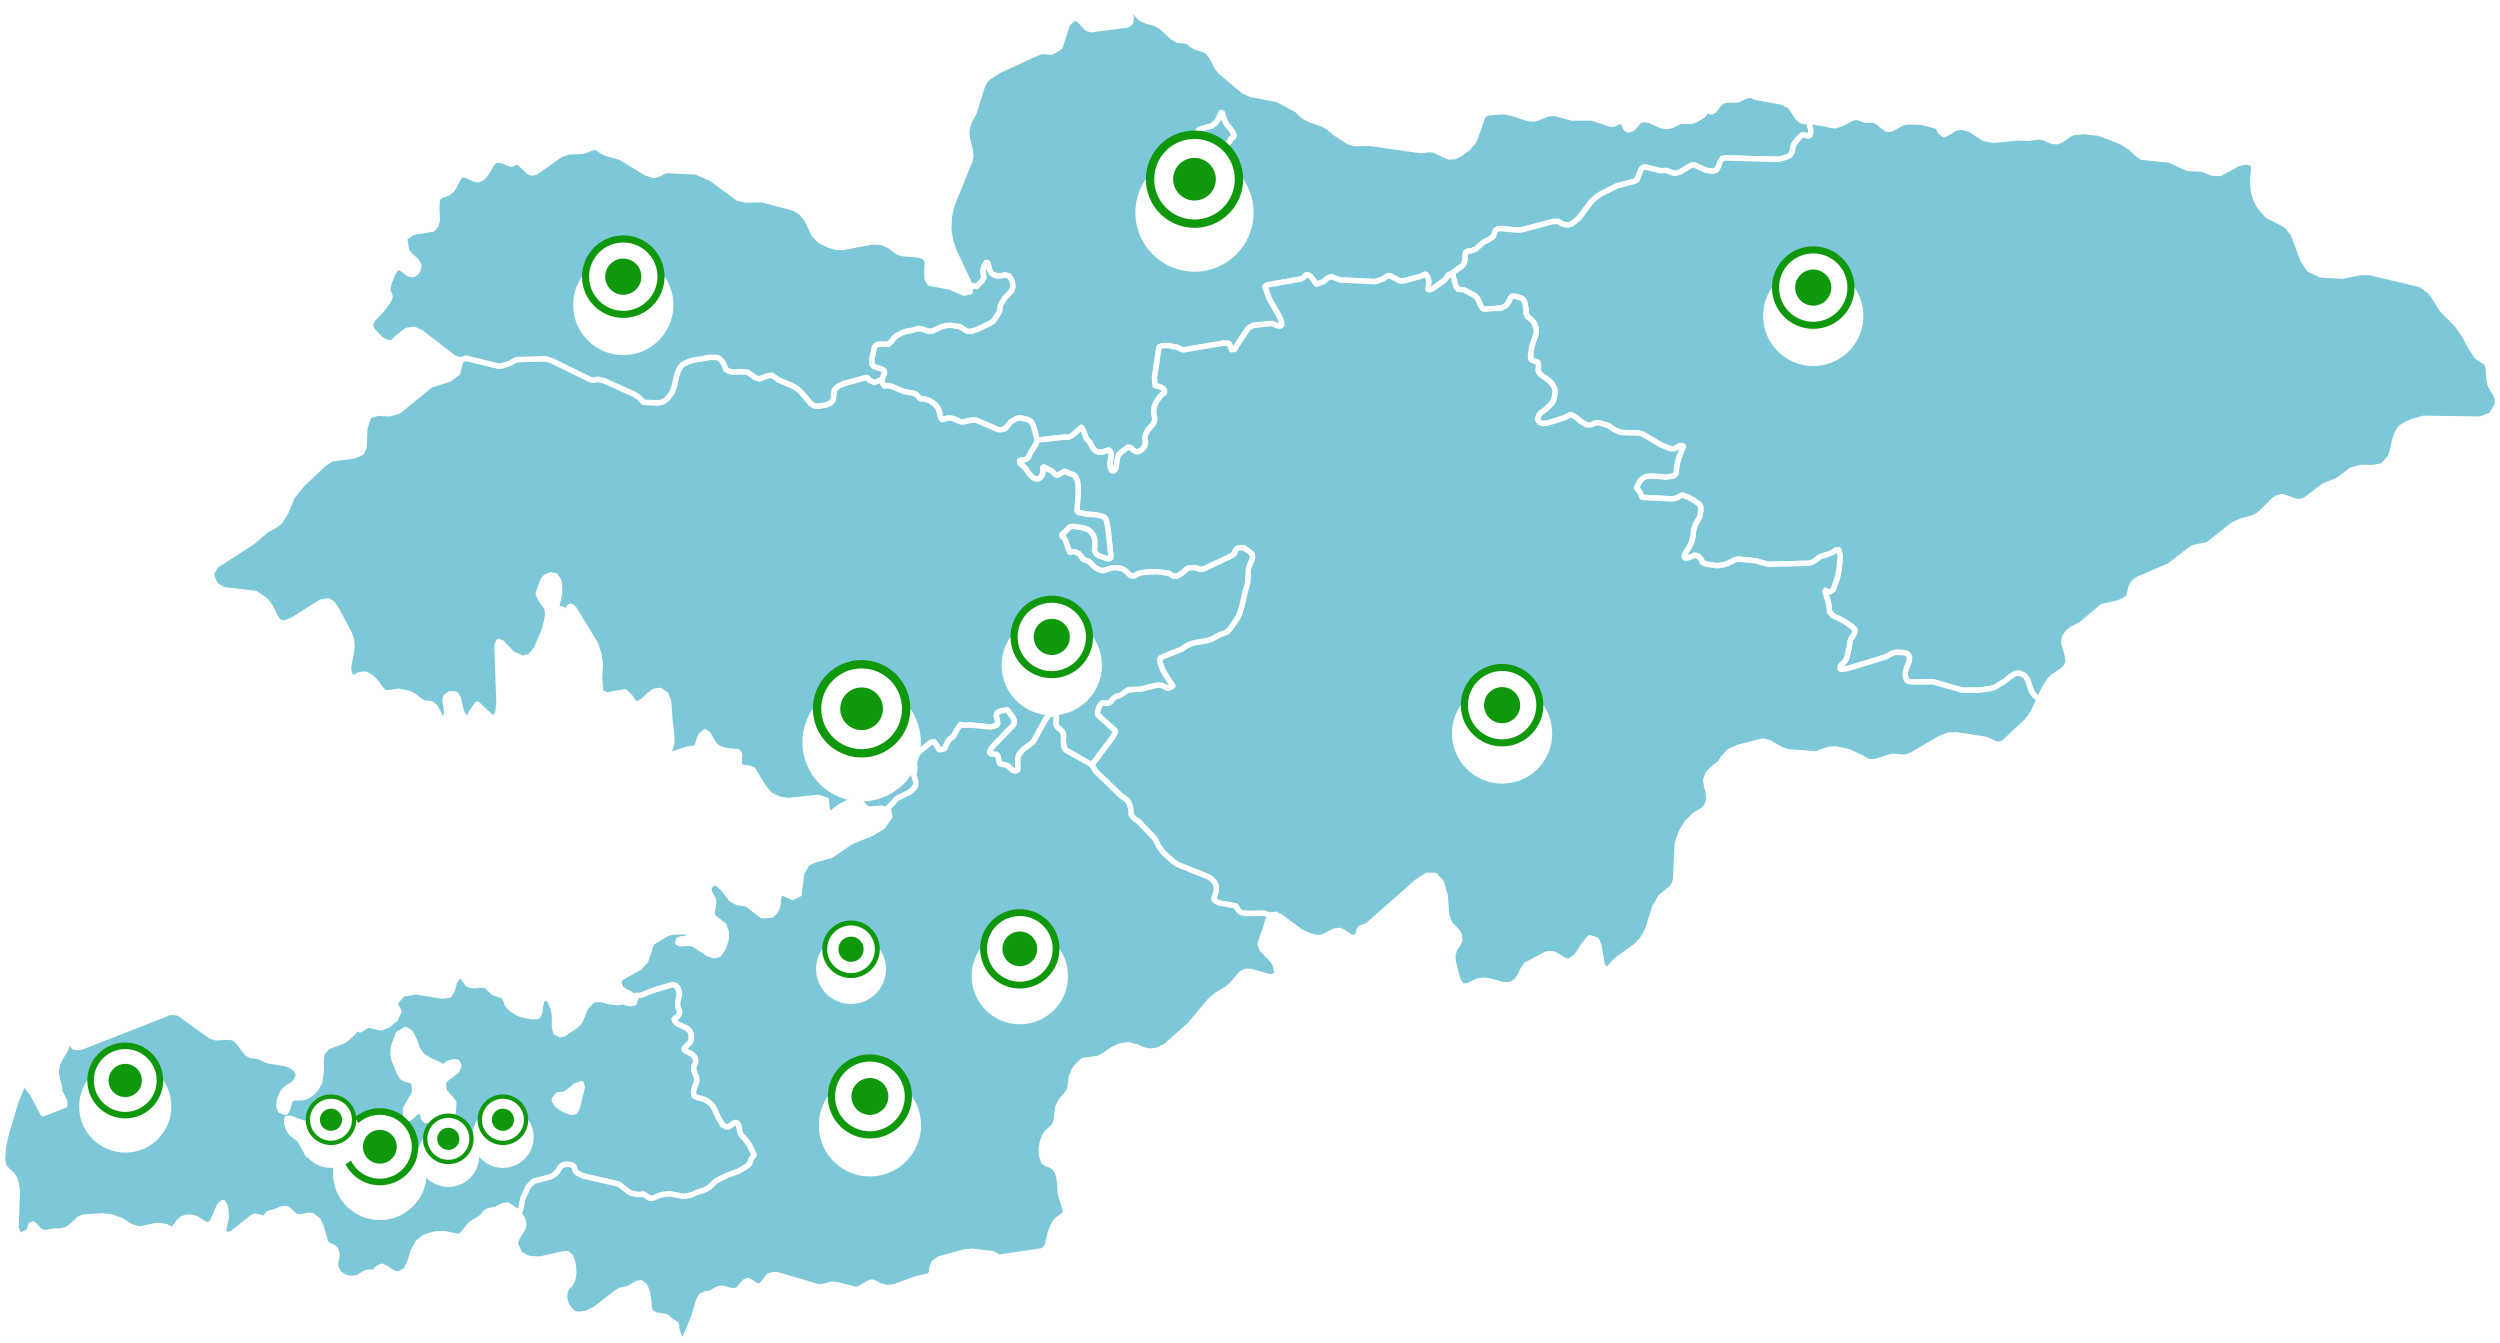 <svg width="916" height="492" viewBox="0 0 916 492" fill="none" xmlns="http://www.w3.org/2000/svg">
    <g clip-path="url(#clip0)">
        <path d="M449.756 57.084L449.481 57.483H448.748L447.466 57.184L446.367 58.481L445.726 60.078L445.268 60.776H444.718L444.168 60.078L443.71 59.08L443.619 57.483L443.894 56.385L443.802 54.789L442.52 53.99L439.13 50.897L438.214 48.901L439.497 47.304L443.985 46.106L445.542 44.809L446.55 43.312L447.374 41.216L447.924 41.416L448.565 43.611L449.298 45.308L450.672 46.905L451.68 48.402L452.229 49.599L451.954 50.298L451.038 50.797L450.58 51.895L449.664 52.693L449.481 54.19V55.687L449.756 57.084V57.084Z" fill="#7CC7D8" stroke="white" stroke-width="2" stroke-linecap="round" stroke-linejoin="round"/>
        <path d="M662.726 44.609L663.55 47.703L663.184 49.599L662.634 49.799H662.085L660.894 49.4H660.436L659.52 50.098L657.413 52.593L657.047 53.591L656.589 55.787L656.131 56.585L655.49 57.184L653.291 57.982L651.642 58.381L632.04 57.882L631.032 58.082L630.208 59.279L629.75 60.876L628.834 62.373L627.643 62.772L624.987 62.373L621.14 60.577L620.315 60.377L619.674 60.577L615.277 63.172L614.086 63.471H613.17L610.606 62.473L608.407 62.573L603.186 61.276L602.362 61.176L601.812 61.475L601.354 61.974L599.797 65.866L598.789 66.465L592.56 68.062L586.79 70.956L584.958 72.153L583.217 73.65L578.729 79.638L578.179 80.237L576.164 81.834L575.34 82.233L574.607 82.433L573.416 82.333L572.408 82.033L571.034 81.135H569.111L557.569 84.229L556.104 84.329L549.875 83.73L548.684 83.929L547.951 84.428L547.218 86.524L545.844 87.622L543.829 88.62L542.73 89.418L540.715 91.314L539.616 91.714L538.7 92.013L537.509 92.113L537.051 92.512L536.868 93.111V95.007L536.41 96.604L536.135 97.103L535.402 97.701L532.196 99.997L530.639 100.795L530.364 101.294L529.265 102.691L524.96 105.785L523.769 106.184L523.219 106.084L523.494 103.19L523.402 102.492L523.036 101.394L522.303 100.496L521.845 100.596L520.471 101.294L514.426 102.891L513.235 102.991L512.594 102.791L509.204 100.995L508.014 101.294L507.006 102.093L504.624 102.991L503.708 103.19L491.068 102.592L487.77 101.394L486.488 101.793L486.121 102.192L485.022 103.19L482.366 104.188L480.167 101.194L479.343 100.795L478.61 100.695L477.511 101.793L476.412 102.292L464.412 104.388L463.496 104.987L465.053 109.378L468.9 116.164L469.542 117.761L469.633 119.058L469.175 119.457L468.626 119.557L467.984 119.357L466.152 118.559H465.511L459.099 119.258L457.45 120.156L454.244 124.946L452.321 128.04L451.222 128.14L450.58 126.343L450.122 125.844L448.199 125.744L433.543 128.239L432.627 127.94L431.253 127.241L427.955 126.643H425.94L424.749 127.142L424.474 128.339L423.009 138.518L423.1 139.816L423.284 141.213L425.39 141.812L426.123 142.211L426.673 143.009V143.908L425.665 144.706L424.841 145.504L423.833 147.101L423.1 148.498L422.826 149.696L422.734 151.193L423.1 153.189L423.009 154.187L422.642 155.185L420.536 157.68L419.894 158.777L419.62 159.576L419.528 160.474L419.711 162.57L419.436 163.468L418.887 164.266L417.971 165.065L417.055 165.564H416.414L415.406 165.065L414.307 164.067L413.482 163.867L412.933 164.067L410.643 165.863L409.91 166.661L409.544 167.46L409.36 168.458L408.902 171.452L408.536 172.15L407.986 172.649L407.254 172.35L406.796 171.352L406.612 169.855L407.07 167.16L406.979 165.663L406.429 164.965H405.971L403.956 165.663L402.582 165.763L401.3 165.164L400.292 164.067L399.376 162.17L398.185 160.873L397.819 160.274L397.086 158.079L396.262 156.582L392.872 159.576L391.315 160.274L389.941 160.174L380.048 161.272L378.674 156.183L377.85 154.486L376.659 153.787L375.926 153.588L374.186 153.189L373.453 153.089L372.446 153.388L370.522 154.486L370.064 154.885L368.873 156.482L368.507 156.881L367.774 157.28L366.492 157.48L365.576 157.38L357.973 154.087L356.874 153.887L355.683 153.987L353.21 154.586H352.019L349.362 153.388L347.622 153.089L345.24 153.787L344.691 153.189L344.141 150.794L343.775 149.696L342.95 148.598L342.218 147.899L340.752 146.901L339.744 146.502L338.828 146.203H337.454L336.905 145.903L335.714 144.506L334.706 144.107L331.042 143.409L326.737 141.612L325.638 141.313H324.722L324.172 141.512L323.531 140.714L322.982 139.117L323.806 137.321L324.081 136.622L323.898 135.824L323.256 135.325L320.234 134.327L319.684 133.828L319.409 133.229V131.732L320.142 128.04L320.417 127.142L320.966 126.443L321.882 126.044L324.63 126.144L325.73 125.944L326.646 125.046L327.562 123.748L328.203 123.15L330.584 121.852L332.508 121.254L334.065 121.054L335.622 120.555L336.813 120.355L338.37 120.655L339.378 121.054L340.569 121.353L341.851 121.154L345.057 119.657L346.523 119.258L348.446 119.158L351.561 119.657L352.202 119.956L354.492 121.353H355.866L357.606 120.854L362.644 118.459L363.835 117.761L366.217 114.268L366.4 112.272L366.858 111.174L368.232 109.078L370.43 106.783L370.797 106.084L371.072 105.086L370.98 103.689L370.797 102.791L369.698 101.095L368.415 100.795L366.034 101.095H365.209L363.835 100.596L363.011 99.797L362.553 98.699L362.003 96.604L361.728 96.204H361.362L360.721 97.103L360.354 98.2L360.171 99.697L360.538 101.494L359.896 102.891L357.881 104.987L355.5 104.587L349.546 92.013L348.263 88.121L347.622 84.029L347.805 79.339L348.813 75.047L353.21 64.17L355.408 58.88L355.683 56.984L355.408 54.689L354.4 50.597L354.217 48.501L354.492 46.406L355.133 44.609L356.874 41.316L359.988 31.336L360.996 29.44L362.278 28.243L366.217 25.748L380.415 19.261L381.789 18.862L385.27 19.061L388.384 17.265L391.132 8.682L393.605 6.587L395.346 7.185L398.277 10.379L399.834 10.878L412.841 9.181L414.215 8.283L414.49 6.587L413.574 4.391L411.284 0.998L413.757 2.495L417.971 6.686L420.261 7.784L423.009 8.483L425.39 9.78L429.696 13.672L431.344 14.67L434.825 15.069L437.848 17.165L441.237 18.263L442.794 19.161L443.894 20.758L446 24.75L447.191 26.247L455.71 33.432L458.55 34.63L467.984 36.426L475.129 40.218L477.511 42.514L479.801 43.811L484.839 45.508L487.22 47.005L489.144 48.701L494.182 51.994L496.38 52.593L501.876 52.493L520.563 55.188L523.769 54.789L525.418 54.988L530.822 57.483L532.929 57.383L535.31 56.186L537.692 54.389L539.707 52.094L540.532 50.497L543.28 42.613L544.196 41.715L545.478 41.316L550.608 40.917L553.814 41.416L560.317 43.512L562.149 43.611L567.645 41.615L569.752 41.516L575.798 43.212H583.309L590.454 45.607L591.37 45.408L593.018 44.609L594.026 44.51L594.85 45.108L595.766 47.104L596.591 47.603L598.056 47.104L600.53 44.41L602.087 43.711L604.285 44.011L608.59 46.007L610.697 46.406L612.438 46.007L615.644 44.41L619.308 44.51L620.956 44.11L624.071 42.214L624.437 41.815L624.712 40.717L625.353 40.617L626.819 40.917H627.368L628.01 40.518L629.75 38.222L631.307 36.925L632.956 36.626H636.62L639.918 35.129L641.566 34.829L643.215 35.628L652.558 37.324L655.398 38.522L656.314 39.42L658.696 43.112L659.978 44.21L661.26 44.51L662.726 44.609V44.609ZM449.756 57.084L449.481 55.687V54.19L449.664 52.693L450.58 51.895L451.038 50.797L451.954 50.298L452.229 49.599L451.68 48.402L450.672 46.905L449.298 45.308L448.565 43.611L447.924 41.416L447.374 41.216L446.55 43.312L445.542 44.809L443.985 46.106L439.497 47.304L438.214 48.901L439.13 50.897L442.52 53.99L443.802 54.789L443.894 56.385L443.619 57.483L443.71 59.08L444.168 60.078L444.718 60.776H445.268L445.726 60.078L446.367 58.481L447.466 57.184L448.748 57.483H449.481L449.756 57.084V57.084Z" fill="#7CC7D8" stroke="white" stroke-width="2" stroke-linecap="round" stroke-linejoin="round"/>
        <path d="M747.181 256.179L745.441 254.882L744.525 253.585L744.067 252.587L743.426 250.69L742.784 248.894L742.235 247.996L741.594 247.397L740.036 246.699H738.662L737.746 247.198L735.914 248.395L734.724 249.493L730.968 251.788L728.953 252.387L725.014 252.886H718.877L708.251 249.792L700.465 249.892L699.366 249.693L698.633 249.293L698.358 248.794L698.084 247.597V246.299L698.45 244.902L699.549 242.208L699.641 240.811L699.366 240.112L698.633 239.413L697.351 239.114L694.603 239.014L693.687 239.214L690.847 240.711L677.199 244.902L674.542 245.301L674.176 244.902V244.403L674.451 243.804L675.642 242.607L676.374 241.609L676.649 240.91L677.565 237.018L677.748 235.621L678.023 234.324L679.397 232.128L679.672 231.13L679.58 230.631L678.481 229.533L675.733 227.637L671.52 225.542L670.329 224.244L670.237 222.947L669.871 220.552L668.588 216.759L668.863 216.26L669.779 216.759L670.512 216.859L671.062 216.56L671.703 215.961L673.168 211.77L673.81 208.776L674.268 203.686L673.626 201.391H672.802L671.52 202.389L669.871 203.087L667.123 203.886L666.482 204.285L664.833 205.582L663.642 206.181L662.818 206.381L647.887 206.78L643.215 205.482L637.353 204.884H636.345L635.338 205.283L632.773 206.58L631.032 207.079L629.109 207.279L624.987 206.68L624.346 206.381L623.796 206.081L623.338 204.983L622.422 203.985L621.414 203.486H620.773L619.216 204.185L617.842 204.584L617.292 204.385L617.018 203.886L617.476 202.688L618.85 200.492L619.766 198.596L620.315 196.401L620.498 194.305L620.956 192.808L621.231 192.11L622.514 189.814L622.788 189.215L623.155 187.02V185.723L622.605 184.725L620.773 183.427L618.575 182.13L617.292 181.731L616.376 181.431L615.827 181.631L614.453 182.429L612.804 182.828L601.72 182.23L601.354 181.83L600.988 180.533L599.614 178.737L600.896 176.142L601.72 175.344L602.728 174.745L603.369 174.545L605.201 174.346L610.422 174.745L612.987 174.445L613.72 173.946L614.086 173.348L614.361 170.653L615.094 167.659L616.743 163.667L616.468 163.268H615.552L613.628 164.366L612.438 164.466L611.155 164.067L608.499 162.969L601.72 158.977L600.438 158.677L594.301 158.478L593.66 158.378L591.186 157.28L589.354 155.983L586.148 154.985L584.866 154.885L582.851 155.684L581.66 155.783L580.744 155.384L579.553 154.686L577.538 152.989L576.439 152.29L575.614 151.991L575.156 152.091L573.141 153.089L566.821 155.085L565.355 155.185L564.073 154.785L563.615 154.187L563.34 153.588L563.706 152.29L564.439 151.293L566.271 149.995L567.92 148.398L568.744 147.5L569.294 146.303L569.752 144.107V143.209L569.569 142.211L568.744 140.714L567.462 139.417L564.439 137.221L563.798 136.423L563.523 135.724L563.706 134.127L563.615 133.229L563.248 132.63L561.874 132.231L561.233 131.932L560.867 131.433L560.775 130.135L561.233 127.142L561.416 126.443L562.79 122.152L562.882 120.655L562.516 119.457L562.058 118.26L561.05 117.062L559.584 115.964L559.126 114.767V113.469L558.852 111.673L558.485 110.276L557.936 109.577L557.203 109.178L555.096 108.579H553.905L553.539 109.078L552.989 110.276L552.348 111.374L551.615 112.072L550.15 112.871L544.104 113.27L543.371 113.17L542.638 112.272L541.356 109.378L540.348 108.28L537.967 107.082L537.417 106.683L536.226 106.184L534.12 105.985L533.478 105.086L532.379 101.095L532.196 99.997L535.402 97.701L536.135 97.103L536.41 96.604L536.868 95.007V93.111L537.051 92.512L537.509 92.113L538.7 92.013L539.616 91.714L540.715 91.314L542.73 89.418L543.829 88.62L545.844 87.622L547.218 86.524L547.951 84.428L548.684 83.929L549.875 83.73L556.104 84.329L557.569 84.229L569.111 81.135H571.034L572.408 82.033L573.416 82.333L574.607 82.433L575.34 82.233L576.164 81.834L578.179 80.237L578.729 79.638L583.217 73.65L584.958 72.153L586.79 70.956L592.56 68.062L598.789 66.465L599.797 65.866L601.354 61.974L601.812 61.475L602.362 61.176L603.186 61.276L608.407 62.573L610.606 62.473L613.17 63.471H614.086L615.277 63.172L619.674 60.577L620.315 60.377L621.14 60.577L624.987 62.373L627.643 62.772L628.834 62.373L629.75 60.876L630.208 59.279L631.032 58.082L632.04 57.882L651.642 58.381L653.291 57.982L655.49 57.184L656.131 56.585L656.589 55.787L657.047 53.591L657.413 52.593L659.52 50.098L660.436 49.4H660.894L662.085 49.799H662.634L663.184 49.599L663.55 47.703L662.726 44.609H664.192L672.344 46.106L675 45.208L678.573 43.312L679.855 43.013L681.046 43.112L683.428 44.011H686.725L688.282 44.909L689.748 46.206L691.397 47.304H692.771L697.076 45.008L698.816 44.609L704.312 44.809L709.9 46.306L710.358 47.104L710.724 47.903L711.274 48.601L712.282 49.3L714.388 48.302L715.762 47.304L716.495 46.905L718.419 46.605L720.251 46.905L722.174 47.603L726.846 50.697L730.51 51.395L739.395 50.497L743.242 50.697L746.998 50.098L748.647 50.398L752.036 51.795L753.776 51.895L755.242 51.296L758.173 49.2L759.914 48.501L763.578 48.202L769.074 48.801L777.226 51.895L780.615 54.09L783.546 56.785L784.92 57.583L794.996 58.681L801.592 61.675L807.088 61.974L810.294 63.371L813.408 63.571L819.912 59.978L823.118 59.279L825.224 59.878L825.866 61.176L825.408 65.866L825.499 68.76L825.957 71.255L826.782 73.55L827.972 75.846L830.904 79.039L837.499 82.433L840.155 85.526L843.911 95.406L846.109 98.699L850.323 100.695L858.292 101.194L864.979 99.797L868.551 99.897L886.963 104.288L890.444 106.883L891.543 108.28L894.749 113.469L900.153 118.858L902.901 122.751L905.1 126.942L907.573 130.634L911.145 133.03L911.695 134.826L911.97 138.818L912.336 140.814L913.252 142.61L914.26 144.107L914.992 145.804L915.084 148.199L912.886 151.991L908.855 153.588L887.97 153.288L883.757 154.486L880.734 155.883L879.36 157.081L878.261 158.877L877.528 160.973L876.52 165.464L875.788 167.659L872.856 170.753L869.101 171.352L865.254 171.252L861.498 172.25L856.826 175.843L851.422 178.038L844.918 183.028L843.27 183.727H841.346L836.033 181.93L834.293 182.429L832.827 183.527L828.888 187.519L827.148 188.916L825.316 189.814L821.469 190.812L818.263 192.209L808.92 199.594L803.882 200.592L802.324 201.49L794.905 207.279L783.73 212.069L782.539 212.768L781.44 213.865L780.798 215.163L780.157 218.157L779.333 219.354L776.402 220.851L770.264 222.248L762.57 228.735L759.272 230.432L757.807 231.529L756.433 233.426L756.158 235.521L757.532 240.212L757.807 242.407L756.982 244.403L755.425 245.8L752.128 247.996L750.845 249.393L748.738 252.786L747.181 256.179V256.179Z" fill="#7CC7D8" stroke="white" stroke-width="2" stroke-linecap="round" stroke-linejoin="round"/>
        <path d="M747.181 256.179L744.983 260.87L743.792 262.766L742.601 264.263L734.174 272.147L732.708 272.746L731.06 272.546L727.762 270.949L716.953 269.253L714.022 269.353L711.182 270.351L700.282 276.738L699 277.237L697.442 277.436L693.229 277.137L686.817 279.133L684.527 279.033L682.054 277.636L677.382 275.44L672.71 274.442L670.054 274.542L665.291 276.239L654.94 275.44L652.467 274.542L648.07 272.047L645.78 271.548L636.895 273.843L633.597 275.34L631.49 277.636L630.3 279.532L627.185 282.027L625.811 283.524L624.987 285.819L625.353 288.114L625.903 290.41L626.178 292.805L625.445 295.2L624.162 296.697L620.865 298.693L618.117 301.387L615.918 304.98L614.544 309.271L613.995 321.347L613.72 323.343L612.804 325.039L608.407 328.732L606.3 332.424L603.644 340.807L601.72 344.2L599.43 346.596L592.286 351.785L589.629 354.679L588.255 355.178L587.064 353.681L585.782 346.396L584.958 344.4L582.484 343.602L580.103 346.496L577.63 350.388L574.79 352.284L573.233 351.885L570.118 349.989L568.561 349.39L566.546 349.589L559.126 353.581L558.027 355.178L557.111 357.274L555.737 359.27L554.088 360.467L552.348 360.867L550.516 360.767L545.203 359.27L543.371 359.17L541.631 359.37L537.784 361.166L535.86 361.366L534.486 359.669L533.753 357.573L532.471 352.384L532.288 350.088L532.929 347.793L534.028 346.196L534.852 344.6L534.669 342.504L533.845 341.206L531.555 338.811L530.639 337.314L529.998 335.019L529.54 328.333L528.074 323.243L525.784 320.748H522.761L519.28 323.043L501.235 338.911L500.411 339.41L499.403 339.71L498.396 340.109L497.938 341.007L497.663 342.204L497.022 343.202L495.464 343.602L493.907 342.703L492.35 341.606L490.793 340.907L488.778 341.206L484.747 343.302L482.64 343.602L479.618 342.803L476.595 341.406L469.358 336.017L467.526 335.019L465.786 335.219L465.511 335.618L463.313 334.62L456.901 334.72L455.435 334.52L454.428 334.221L453.97 333.821L452.687 331.925L446.55 330.828L445.359 330.129L444.718 329.43L445.542 326.736L445.634 326.037V324.74L444.901 323.143L443.802 321.946L442.886 321.347L431.436 316.756L429.696 315.559L426.306 312.465L424.932 310.669L424.291 309.671L423.65 308.174L423.009 307.176L417.146 300.988L415.772 300.09L414.948 299.192L414.49 298.593L414.307 296.497L414.124 295.599L413.666 294.302L413.208 293.503L412.658 292.905L410.551 291.408L401.483 282.626L400.017 280.23L407.345 270.55L408.444 268.654L408.536 267.656L402.216 261.968L402.032 261.069L402.216 260.271L402.857 258.574L403.406 257.876L404.048 257.477L405.33 257.576H406.154L406.887 257.177L407.803 255.98L408.994 255.082L410.368 254.782L411.009 254.383L413.208 252.786L413.574 252.686L417.788 252.487L424.383 250.89L425.574 251.09L427.039 251.788L427.955 252.088L429.146 251.788L429.696 251.189L428.688 249.892L426.49 246.399L426.032 245.501L424.932 242.507V241.509L425.299 241.01L426.215 240.511L432.81 237.916L434.917 236.519L436.291 235.92L437.482 235.521L442.611 234.623L443.985 234.124L446.916 232.527L449.39 231.629L450.122 231.03L450.764 230.332L453.695 225.941L454.153 224.843L455.16 221.45L456.168 216.859L456.901 214.364L457.176 213.067L457.359 209.075L457.542 207.877L458.641 205.183L458.916 204.385L458.824 203.187L458.092 202.389L455.71 200.692H454.061L453.42 200.892L452.687 201.59L452.412 202.688L451.405 203.586L441.054 208.476L439.68 208.676L438.306 208.077L437.298 207.977L435.65 208.077L434.825 208.476L433.085 210.073L431.344 211.071L430.245 211.171L429.421 210.871L428.322 210.073L423.833 209.474L419.62 209.674L417.696 209.973L416.414 210.472L415.589 211.071H414.49L414.032 210.772L412.75 209.474L411.834 208.776L410.734 208.277L408.811 207.977L407.437 208.077L404.78 208.975L403.864 209.075L402.857 208.875L401.116 207.877L399.284 205.981L398.918 205.682L397.269 205.183L396.72 204.784L395.895 203.586L395.346 202.888L394.521 202.488L393.514 202.089L392.048 202.389L391.59 201.49L390.399 198.097L389.575 196.6H389.208L389.025 195.902L389.483 195.503L391.59 193.407L392.048 193.008L393.147 192.808L396.536 193.307L398.094 193.806L398.826 194.105L399.559 194.704L400.292 195.503L400.75 196.401L401.116 197.499L401.208 198.397V199.994L401.025 201.79L401.574 202.788L402.582 203.586L405.33 204.584L406.429 204.684L406.979 204.285V203.387L405.971 193.806L405.513 191.211L405.147 190.213L404.78 189.615L404.231 189.315L401.574 188.617L398.002 188.417L395.071 187.718L394.613 187.219V186.621L395.071 180.034L394.979 178.138L394.796 176.342L394.155 174.745L393.422 174.046L391.498 173.348L390.582 172.849L389.941 172.749L387.743 174.046L387.193 174.146L386.735 173.946L385.178 172.45L382.43 171.152L382.155 171.352L382.247 172.549L381.88 174.046L381.422 174.745L380.781 175.344L380.048 175.543L379.316 175.443L378.4 174.944L377.392 174.046L375.56 171.452L374.919 170.853L373.728 169.855L373.545 168.857L374.186 168.458H375.285L376.293 168.058L376.751 167.559L377.575 165.763L379.499 162.769L380.048 161.272L389.941 160.174L391.315 160.274L392.872 159.576L396.262 156.582L397.086 158.079L397.819 160.274L398.185 160.873L399.376 162.17L400.292 164.067L401.3 165.164L402.582 165.763L403.956 165.663L405.971 164.965H406.429L406.979 165.663L407.07 167.16L406.612 169.855L406.796 171.352L407.254 172.35L407.986 172.649L408.536 172.15L408.902 171.452L409.36 168.458L409.544 167.46L409.91 166.661L410.643 165.863L412.933 164.067L413.482 163.867L414.307 164.067L415.406 165.065L416.414 165.563H417.055L417.971 165.065L418.887 164.266L419.436 163.468L419.711 162.57L419.528 160.474L419.62 159.576L419.894 158.777L420.536 157.68L422.642 155.185L423.009 154.187L423.1 153.189L422.734 151.193L422.826 149.696L423.1 148.498L423.833 147.101L424.841 145.504L425.665 144.706L426.673 143.908V143.009L426.123 142.211L425.39 141.812L423.284 141.213L423.1 139.816L423.009 138.518L424.474 128.339L424.749 127.142L425.94 126.643H427.955L431.253 127.241L432.627 127.94L433.543 128.239L448.199 125.744L450.122 125.844L450.58 126.343L451.222 128.14L452.321 128.04L454.244 124.946L457.45 120.156L459.099 119.258L465.511 118.559H466.152L467.984 119.357L468.626 119.557L469.175 119.457L469.633 119.058L469.542 117.761L468.9 116.164L465.053 109.378L463.496 104.987L464.412 104.388L476.412 102.292L477.511 101.793L478.61 100.695L479.343 100.795L480.167 101.194L482.366 104.188L485.022 103.19L486.121 102.192L486.488 101.793L487.77 101.394L491.068 102.591L503.708 103.19L504.624 102.991L507.006 102.093L508.014 101.294L509.204 100.995L512.594 102.791L513.235 102.991L514.426 102.891L520.471 101.294L521.845 100.596L522.303 100.496L523.036 101.394L523.402 102.492L523.494 103.19L523.219 106.084L523.769 106.184L524.96 105.785L529.265 102.691L530.364 101.294L530.639 100.795L532.196 99.997L532.379 101.095L533.478 105.086L534.12 105.985L536.226 106.184L537.417 106.683L537.967 107.082L540.348 108.28L541.356 109.378L542.638 112.272L543.371 113.17L544.104 113.27L550.15 112.871L551.615 112.072L552.348 111.374L552.989 110.276L553.539 109.078L553.905 108.579H555.096L557.203 109.178L557.936 109.577L558.485 110.276L558.852 111.673L559.126 113.469V114.767L559.584 115.964L561.05 117.062L562.058 118.26L562.516 119.457L562.882 120.655L562.79 122.152L561.416 126.443L561.233 127.142L560.775 130.136L560.867 131.433L561.233 131.932L561.874 132.231L563.248 132.63L563.615 133.229L563.706 134.127L563.523 135.724L563.798 136.423L564.439 137.221L567.462 139.417L568.744 140.714L569.569 142.211L569.752 143.209V144.107L569.294 146.303L568.744 147.5L567.92 148.398L566.271 149.995L564.439 151.293L563.706 152.29L563.34 153.588L563.615 154.187L564.073 154.785L565.355 155.185L566.821 155.085L573.141 153.089L575.156 152.091L575.614 151.991L576.439 152.29L577.538 152.989L579.553 154.686L580.744 155.384L581.66 155.783L582.851 155.684L584.866 154.885L586.148 154.985L589.354 155.983L591.186 157.28L593.66 158.378L594.301 158.478L600.438 158.677L601.72 158.977L608.499 162.969L611.155 164.067L612.438 164.466L613.628 164.366L615.552 163.268H616.468L616.743 163.667L615.094 167.659L614.361 170.653L614.086 173.348L613.72 173.946L612.987 174.445L610.422 174.745L605.201 174.346L603.369 174.545L602.728 174.745L601.72 175.344L600.896 176.142L599.614 178.737L600.988 180.533L601.354 181.83L601.72 182.23L612.804 182.828L614.453 182.429L615.827 181.631L616.376 181.431L617.292 181.731L618.575 182.13L620.773 183.427L622.605 184.725L623.155 185.723V187.02L622.788 189.215L622.514 189.814L621.231 192.11L620.956 192.808L620.498 194.305L620.315 196.401L619.766 198.596L618.85 200.492L617.476 202.688L617.018 203.886L617.292 204.385L617.842 204.584L619.216 204.185L620.773 203.486H621.414L622.422 203.985L623.338 204.983L623.796 206.081L624.346 206.381L624.987 206.68L629.109 207.279L631.032 207.079L632.773 206.58L635.338 205.283L636.345 204.884H637.353L643.215 205.482L647.887 206.78L662.818 206.381L663.642 206.181L664.833 205.582L666.482 204.285L667.123 203.886L669.871 203.087L671.52 202.389L672.802 201.391H673.626L674.268 203.686L673.81 208.776L673.168 211.77L671.703 215.961L671.062 216.56L670.512 216.859L669.779 216.759L668.863 216.26L668.588 216.759L669.871 220.552L670.237 222.947L670.329 224.244L671.52 225.542L675.733 227.637L678.481 229.533L679.58 230.631L679.672 231.13L679.397 232.128L678.023 234.324L677.748 235.621L677.565 237.018L676.649 240.91L676.374 241.609L675.642 242.607L674.451 243.804L674.176 244.403V244.902L674.542 245.301L677.199 244.902L690.847 240.711L693.687 239.214L694.603 239.014L697.351 239.114L698.633 239.413L699.366 240.112L699.641 240.811L699.549 242.208L698.45 244.902L698.084 246.299V247.597L698.358 248.794L698.633 249.293L699.366 249.692L700.465 249.892L708.251 249.792L718.877 252.886H725.014L728.953 252.387L730.968 251.788L734.724 249.493L735.914 248.395L737.746 247.198L738.662 246.699H740.036L741.594 247.397L742.235 247.996L742.784 248.894L743.426 250.69L744.067 252.587L744.525 253.585L745.441 254.882L747.181 256.179V256.179Z" fill="#7CC7D8" stroke="white" stroke-width="2" stroke-linecap="round" stroke-linejoin="round"/>
        <path d="M231.84 364.858L234.862 364.659L238.893 362.962L246.221 360.767L247.503 360.966L248.328 361.865L248.969 363.661L248.877 364.858L248.328 367.054V368.252L248.511 369.249L249.06 370.547L248.877 371.645L248.328 372.443L247.503 372.942L247.045 373.441L247.32 374.239L248.053 375.038L251.534 376.634L252.724 377.632L253.274 378.83L253.366 380.726L252.816 382.024L251.076 383.72L250.709 384.219L250.892 384.818L253.549 386.215L254.373 387.013L254.831 387.912L254.923 389.109L254.648 389.908L254.282 390.706L254.19 391.604L254.465 392.802L255.198 394.598L255.381 395.895L255.106 396.993L254.648 397.991L254.282 399.089L254.098 400.087L254.19 400.885L254.465 401.584L255.381 402.083L257.488 402.582L258.678 403.081L260.052 404.079L260.968 404.877L261.793 406.274L263.075 409.168L264.816 412.162L266.19 412.861H267.014L268.48 411.663L269.304 411.264L270.128 411.464L270.678 412.162L271.136 414.657L271.594 415.855L272.693 416.953L274.525 419.348L276.357 423.14L275.258 424.637L274.892 425.934L274.525 426.533L273.243 427.631L270.403 429.228L266.281 430.725L262.342 432.72L260.144 434.816L259.136 435.515L257.946 436.114L255.289 436.912L253.457 437.81L250.526 438.409L245.305 437.411L242.74 437.71L241.366 438.11L239.626 438.908L238.71 439.107L237.885 439.008L236.236 437.81L235.595 437.511L234.404 437.71L233.122 437.611L231.382 437.211L230.282 436.712L228.45 435.215L227.351 434.317L226.069 433.718L213.886 430.924L212.604 430.425L211.413 429.727L210.772 429.028L210.314 427.431L209.672 426.932L208.482 426.633H207.016L206.008 427.032L205.276 427.631L204.451 429.028L203.444 430.126L201.978 431.124L195.566 432.82L193.551 434.816L191.81 438.609L191.536 439.407L190.894 442.7L190.162 444.696L188.788 443.399L185.948 441.503L184.482 441.702L181.643 443.099L179.261 443.598L178.437 443.898L177.887 444.397L176.696 445.694L176.147 446.293L173.216 447.989L172.116 448.888L169.46 452.281L168.544 452.979H167.536L162.773 451.981L159.292 452.181L155.812 453.179L153.155 455.175L151.415 458.468L150.224 462.26L148.667 465.454L146.01 466.951L143.72 466.252L141.705 464.855L139.873 463.957L138.316 464.755L137.308 466.053L136.667 466.252L135.934 466.153H134.652L133.644 466.552L131.171 468.049L128.881 468.448L126.316 467.949L124.118 466.552L122.927 464.157V462.66L123.294 461.163L123.477 459.466L123.019 457.869L122.194 457.071L120.271 456.173L119.355 455.374L117.706 449.686L116.607 447.191L114.592 445.495L113.126 445.295L110.103 445.894L108.638 445.794L107.63 445.095L105.706 443.299L104.607 442.8L103.142 443L100.485 444.097L99.111 444.397L98.287 444.696L97.371 445.993L96.913 446.393L96.088 446.293L94.348 445.794L93.432 445.594L92.424 446.093L85.005 451.981L83.539 452.381L82.074 451.782L81.982 450.185L82.898 445.993L82.806 443.998L82.44 441.802L81.707 440.604L80.425 441.702L78.043 447.191L77.402 448.289L76.028 448.788L74.654 448.289L71.906 446.492L70.166 445.993H68.334L66.685 446.592L65.219 447.989L63.937 449.985L63.296 450.584L60.731 449.387L57.433 448.987L51.021 450.385L47.724 449.287L44.334 447.191L41.037 445.993L37.648 445.495L30.411 445.993L28.946 446.692L26.198 449.287L24.824 450.285L23.266 450.884L21.709 451.083H19.877L16.305 451.682L14.564 451.083L12.549 448.788L12.091 448.488L11.358 448.788L10.809 450.484L10.351 451.383L7.053 452.78L5.862 449.985L6.32 436.014L5.954 433.818L5.404 431.822L4.214 430.226L2.748 428.928L1.466 427.331L0.916 425.136L1.191 420.545L2.107 416.054L5.862 403.38L7.511 399.488L7.878 398.39V397.592L8.152 397.392L9.343 397.592L11.816 400.586L15.755 408.071L23.724 404.977L23.633 403.38L21.709 399.588L21.801 398.789L21.526 397.293L21.251 396.594L20.518 392.802L21.068 389.808L22.442 387.113L24.091 384.419L24.366 383.62L24.732 381.525L25.098 381.026L25.74 381.325L26.656 383.121L27.205 383.62L28.488 383.82L29.862 383.62L62.471 370.846L65.402 371.146L77.219 379.628L79.051 380.227L83.173 380.028L85.005 380.127L86.837 381.125L88.028 382.622L89.127 384.219L90.409 385.816L91.875 386.714L94.806 387.113L98.012 388.61L104.607 389.708L106.622 390.407L108.546 391.903L109.462 393.999L108.18 396.594L106.897 397.592L105.523 398.39L104.241 399.388L103.142 400.985L102.409 403.181L102.134 405.276L102.775 406.873L104.607 407.572L105.34 406.474L105.981 403.879L106.531 402.881L107.538 402.282L111.019 402.183L112.851 401.484L114.5 400.286L115.874 398.69L117.065 396.594L117.706 392.502L117.614 388.81L117.981 385.816L120.179 383.52L125.492 381.525L126.683 380.826L129.889 377.832L130.713 376.734H131.171L131.904 377.333L133.37 376.535L134.011 375.936L135.11 375.537L139.507 376.634L142.072 375.637L144.82 373.441L146.194 370.547L144.545 367.653L147.476 364.26L152.331 363.361L161.949 364.958L164.605 364.659L165.704 362.663L166.437 359.968L167.72 357.873L168.91 357.473L169.735 358.172L170.559 359.37L171.384 360.567L172.483 361.066L173.857 361.166L176.513 360.867L178.162 361.066L180.727 363.661L184.482 364.958L185.307 366.355L185.948 368.152L187.414 369.748L189.246 370.946L191.078 371.744L195.016 372.543L197.032 372.343L197.764 371.046L197.948 368.95L198.497 366.655L199.963 365.258L201.428 366.555L202.619 369.249L203.169 371.645V376.535L203.718 378.331L205.367 379.129L206.466 378.83L210.863 375.936L212.237 374.539L213.062 372.942L214.619 369.15L217.184 366.355L220.206 366.156L223.504 367.054L226.802 367.353L228.176 366.954L229.824 367.553L231.198 367.753L232.298 367.453L232.847 366.156L232.389 365.258L231.84 364.858V364.858ZM161.949 390.806L161.308 390.307L156.728 388.211L154.438 386.514L153.064 384.618L151.873 381.325L150.499 378.431L148.575 377.233L146.01 378.73L144.545 382.423L144.087 384.518L143.995 386.514L144.453 388.411L146.468 393.301L147.476 394.798L148.575 395.396L150.774 395.895L151.69 396.794L152.056 400.187L148.575 406.274L148.667 409.268L149.674 409.867L150.865 409.069L152.056 407.871L152.972 407.172L154.529 407.272L154.896 408.27L155.17 409.568L156.086 410.566L157.369 410.665L161.216 409.468H164.056L165.155 408.969L166.071 407.572L166.254 403.879L162.59 399.588L162.407 396.494L163.689 395.097L167.536 392.203L168.086 390.307L167.536 389.209L166.437 389.009L164.33 389.608L162.956 390.706L161.949 390.806V390.806ZM210.68 407.272L211.504 405.775L213.336 398.29L212.97 397.093L210.955 397.791L207.932 400.286L206.466 400.985L204.36 401.185L203.077 402.881L203.902 404.578L205.642 405.975L207.291 406.873L209.398 407.572L210.68 407.272V407.272ZM116.424 413.46L106.348 409.767H105.157L105.065 411.563L105.615 413.46L106.714 415.256L109.554 417.352L110.378 418.549L112.76 422.94L113.218 423.34L117.523 419.547L119.904 418.25L122.561 417.651L123.477 416.853L123.568 414.657L122.927 412.561L121.92 412.262L119.355 413.559L116.424 413.46V413.46Z" fill="#7CC7D8" stroke="white" stroke-width="2" stroke-linecap="round" stroke-linejoin="round"/>
        <path d="M322.982 139.117L323.531 140.714L324.172 141.512L324.722 141.313H325.638L326.737 141.612L331.042 143.409L334.706 144.107L335.714 144.506L336.905 145.903L337.454 146.203H338.828L339.744 146.502L340.752 146.901L342.218 147.899L342.95 148.598L343.775 149.696L344.141 150.794L344.691 153.189L345.24 153.787L347.622 153.089L349.362 153.388L352.019 154.586H353.21L355.683 153.987L356.874 153.887L357.973 154.087L365.576 157.38L366.492 157.48L367.774 157.28L368.507 156.881L368.873 156.482L370.064 154.885L370.522 154.486L372.446 153.388L373.453 153.089L374.186 153.189L375.926 153.588L376.659 153.787L377.85 154.486L378.674 156.183L380.048 161.272L379.499 162.769L377.575 165.763L376.751 167.559L376.293 168.058L375.285 168.458H374.186L373.545 168.857L373.728 169.855L374.919 170.853L375.56 171.452L377.392 174.046L378.4 174.944L379.316 175.443L380.048 175.543L380.781 175.344L381.422 174.745L381.88 174.046L382.247 172.549L382.155 171.352L382.43 171.152L385.178 172.45L386.735 173.946L387.193 174.146L387.743 174.046L389.941 172.749L390.582 172.849L391.498 173.348L393.422 174.046L394.155 174.745L394.796 176.342L394.979 178.138L395.071 180.034L394.613 186.621V187.219L395.071 187.718L398.002 188.417L401.574 188.617L404.231 189.315L404.78 189.615L405.147 190.213L405.513 191.211L405.971 193.806L406.979 203.387V204.285L406.429 204.684L405.33 204.584L402.582 203.586L401.574 202.788L401.025 201.79L401.208 199.994V198.397L401.116 197.499L400.75 196.401L400.292 195.503L399.559 194.704L398.826 194.105L398.094 193.806L396.536 193.307L393.147 192.808L392.048 193.008L391.59 193.407L389.483 195.503L389.025 195.902L389.208 196.6H389.575L390.399 198.097L391.59 201.49L392.048 202.389L393.514 202.089L394.521 202.488L395.346 202.888L395.895 203.586L396.72 204.784L397.269 205.183L398.918 205.682L399.284 205.981L401.116 207.878L402.857 208.875L403.864 209.075L404.78 208.975L407.437 208.077L408.811 207.977L410.734 208.277L411.834 208.776L412.75 209.474L414.032 210.772L414.49 211.071H415.589L416.414 210.472L417.696 209.973L419.62 209.674L423.833 209.474L428.322 210.073L429.421 210.871L430.245 211.171L431.344 211.071L433.085 210.073L434.825 208.476L435.65 208.077L437.298 207.977L438.306 208.077L439.68 208.676L441.054 208.476L451.405 203.586L452.412 202.688L452.687 201.59L453.42 200.892L454.061 200.692H455.71L458.092 202.389L458.824 203.187L458.916 204.385L458.641 205.183L457.542 207.878L457.359 209.075L457.176 213.067L456.901 214.364L456.168 216.859L455.16 221.45L454.153 224.843L453.695 225.941L450.764 230.332L450.122 231.03L449.39 231.629L446.916 232.527L443.985 234.124L442.611 234.623L437.482 235.521L436.291 235.92L434.917 236.519L432.81 237.916L426.215 240.511L425.299 241.01L424.932 241.509V242.507L426.032 245.501L426.49 246.399L428.688 249.892L429.696 251.189L429.146 251.788L427.955 252.088L427.039 251.788L425.574 251.09L424.383 250.89L417.788 252.487L413.574 252.686L413.208 252.786L411.009 254.383L410.368 254.782L408.994 255.082L407.803 255.98L406.887 257.177L406.154 257.576H405.33L404.048 257.477L403.406 257.876L402.857 258.574L402.216 260.271L402.032 261.069L402.216 261.968L408.536 267.656L408.444 268.654L407.345 270.55L400.017 280.23L390.491 274.841L390.124 274.243L389.758 273.344L389.575 271.548L389.666 269.951L389.575 268.854L389.208 267.955L387.56 266.558L387.01 265.86L386.827 264.762L387.102 263.065L387.01 262.467L386.644 262.067L385.728 261.668L384.445 261.868L383.071 263.664L378.674 271.648L378.125 272.247L375.01 274.542L374.003 275.64L373.27 276.638L372.995 277.636L372.904 278.534L372.995 281.029L372.904 282.127L372.079 282.526L370.98 282.226L369.331 280.729L368.324 280.23L366.858 280.031L366.308 279.731L366.034 279.232L365.759 277.236L365.118 276.438L363.011 276.239L362.553 275.64L363.011 274.442L364.018 273.145L371.072 265.86L371.53 265.061V263.864L371.163 262.966L369.148 260.171H368.69L366.217 260.67L365.301 261.269L365.026 262.267L365.484 264.063L365.576 265.061L365.301 265.56L364.843 265.86L363.652 266.259L362.736 266.359L355.683 265.66L352.935 265.76L352.019 265.46L351.194 266.458L349.637 269.253L349.088 270.051L348.08 270.75L347.439 271.448L346.889 272.546L346.156 274.243L345.424 274.542L344.233 274.742L343.775 274.243L343.225 273.145L342.401 272.047L342.034 271.748L341.027 272.047L336.722 275.54L335.989 276.438L335.348 277.336L334.981 278.733L335.073 279.731L335.256 281.428L334.89 283.524V284.123L335.531 286.218V287.615L335.256 288.314L334.523 289.212L333.424 290.21L328.569 292.605L326.279 295.2L324.814 296.597L322.982 296.098L318.127 296.497L316.386 295.2L315.287 293.404L313.913 292.406L307.776 295.499L303.929 298.493L302.921 298.693L303.104 296.697L302.738 293.104L299.532 292.206L288.906 293.304L285.334 292.805L282.128 291.208L279.563 288.114L275.991 282.127L274.342 281.428L272.327 281.228L270.861 280.43V277.636L270.953 276.338L270.312 275.44L265.915 275.041L263.533 274.243L261.793 273.045L259.411 268.953L258.312 268.155L256.846 269.452L256.388 270.351L255.381 273.544L254.831 274.043L251.717 274.542L244.48 276.937L245.58 274.143L246.129 271.947V269.652L245.396 263.365L245.213 259.872L244.847 256.678L243.931 254.383L241.824 252.986L239.809 253.285L237.794 254.682L236.053 256.479L233.58 258.075L232.114 257.277L230.832 255.281L228.908 253.485L222.313 254.682L220.115 253.585L219.657 248.495L219.932 243.305L219.382 239.413L218.1 235.821L210.314 223.047L209.672 222.448L208.94 222.148L208.39 222.647V225.142L207.749 225.841L206.924 225.442L206.466 223.446L205.55 223.047L205.184 223.745L204.909 225.043L204.36 226.041L203.627 225.741L203.535 224.244L205.001 217.458V214.963L204.634 212.668L203.535 210.971L201.703 210.672L199.871 211.47L198.864 212.867L197.215 217.458L198.131 219.554L200.421 222.847L200.696 225.043L200.329 227.438L199.23 231.43L196.39 238.016L194.1 240.611L191.352 241.21L187.688 239.513L183.75 235.422L182.65 235.122L182.101 236.719L182.834 257.477L182.376 261.568L180.544 263.365L174.864 257.976L172.758 260.97L171.933 263.265H170.834L169.735 262.067L168.91 260.371L167.903 255.88L166.987 254.383L164.972 254.183L163.323 255.281L163.048 256.878L163.506 259.073L163.689 261.568L162.865 263.963L161.491 262.966L159.476 259.073L158.102 257.876L154.987 257.477L153.522 256.479L151.781 255.082L149.949 254.084L146.01 253.285L142.438 253.884L140.789 253.684L139.324 252.187L138.133 250.391L136.759 248.894L135.293 247.697L133.736 246.998L131.812 247.198L130.255 247.996L128.881 248.295L127.874 246.599L127.69 244.503L128.973 237.118L128.79 234.623L127.965 232.128L123.294 223.346L121.92 221.25L120.362 220.153L117.523 220.652L107.447 227.039L104.607 228.236L102.592 228.136L101.31 226.839L99.294 222.647L98.104 220.951L96.73 219.554L93.615 217.458L81.89 216.061L78.868 214.265L77.31 210.372L79.051 207.279L92.516 198.596L97.462 194.305L100.119 192.908L102.592 191.112L104.607 187.918L106.989 182.13L110.653 177.539L118.805 169.855L121.37 168.158L129.614 167.06L132.454 165.863L133.37 163.867L133.644 156.881L135.11 152.39L138.499 151.392L142.621 151.592L146.01 150.694L157.735 141.113L164.605 138.918L167.628 136.622L168.91 132.032L168.636 131.932L170.742 131.233L181.734 133.928L182.742 134.127L183.933 134.028L186.956 133.03L188.696 132.032L189.52 131.732L199.871 131.433L202.161 132.131L215.993 138.918L217.184 139.317L218.832 138.918L221.489 139.516L230.74 143.708L232.298 144.407L233.855 145.404L235.87 147.4L241.274 147.6L242.832 147.201L244.389 146.203L246.221 143.808L247.045 141.512L247.87 137.72L248.419 136.123L249.152 134.626L250.251 133.429L252.175 132.531L253.64 132.032L259.869 130.934H262.526L263.625 131.333L264.816 132.63L265.457 133.928L265.915 135.225L266.922 135.924L268.388 136.323L271.044 136.123L273.884 136.323L276.724 138.319L278.189 138.818L281.487 137.62L282.861 137.521L285.517 139.317L290.097 141.213L291.838 142.211L293.395 143.508L297.334 148.099L298.524 148.698L299.898 148.798L302.463 148.398L304.204 147.7L305.211 146.602L305.394 145.504L305.486 144.107L305.669 142.81L307.043 141.512L309.242 140.514L317.211 138.319L317.852 138.419L318.493 139.217L320.325 140.115L322.982 139.117V139.117Z" fill="#7CC7D8" stroke="white" stroke-width="2" stroke-linecap="round" stroke-linejoin="round"/>
        <path d="M355.5 104.587L357.881 104.987L359.896 102.891L360.538 101.494L360.171 99.697L360.354 98.2L360.721 97.103L361.362 96.204H361.728L362.003 96.604L362.553 98.699L363.011 99.797L363.835 100.596L365.209 101.095H366.034L368.415 100.795L369.698 101.095L370.797 102.791L370.98 103.689L371.072 105.086L370.797 106.084L370.43 106.783L368.232 109.078L366.858 111.174L366.4 112.272L366.217 114.268L363.835 117.761L362.644 118.459L357.606 120.854L355.866 121.353H354.492L352.202 119.956L351.561 119.657L348.446 119.158L346.523 119.258L345.057 119.657L341.851 121.154L340.569 121.353L339.378 121.054L338.37 120.655L336.813 120.355L335.622 120.555L334.065 121.054L332.508 121.254L330.584 121.852L328.203 123.15L327.562 123.748L326.646 125.046L325.73 125.944L324.63 126.144L321.882 126.044L320.966 126.443L320.417 127.142L320.142 128.04L319.409 131.732V133.229L319.684 133.828L320.234 134.327L323.256 135.325L323.898 135.824L324.081 136.622L323.806 137.321L322.982 139.117L320.325 140.115L318.493 139.217L317.852 138.419L317.211 138.319L309.242 140.514L307.043 141.512L305.669 142.81L305.486 144.107L305.394 145.504L305.211 146.602L304.204 147.7L302.463 148.398L299.898 148.798L298.524 148.698L297.334 148.099L293.395 143.508L291.838 142.211L290.097 141.213L285.517 139.317L282.861 137.521L281.487 137.62L278.189 138.818L276.724 138.319L273.884 136.323L271.044 136.123L268.388 136.323L266.922 135.924L265.915 135.225L265.457 133.928L264.816 132.63L263.625 131.333L262.526 130.934H259.869L253.64 132.032L252.175 132.531L250.251 133.429L249.152 134.626L248.419 136.123L247.87 137.72L247.045 141.512L246.221 143.808L244.389 146.203L242.832 147.201L241.274 147.6L235.87 147.4L233.855 145.404L232.298 144.406L230.74 143.708L221.489 139.516L218.832 138.918L217.184 139.317L215.993 138.918L202.161 132.131L199.871 131.433L189.52 131.732L188.696 132.032L186.956 133.03L183.933 134.028L182.742 134.127L181.734 133.928L170.742 131.233L168.636 131.932L165.979 130.934L154.346 121.852L151.69 120.655L149.033 121.054L145.369 123.948L143.537 125.844L141.156 125.245L139.415 124.247L136.118 120.655L135.66 118.759L136.667 116.862L139.69 113.769L142.346 110.176L142.896 108.779L142.713 107.881L142.255 107.082L142.072 105.785L142.621 103.39L143.537 100.995L144.728 98.899L146.01 97.602L149.949 100.396L151.323 100.596L152.422 99.897L153.247 98.699L153.43 97.202L152.697 95.805L149.766 93.011L148.942 91.813L148.209 87.223L151.232 85.127L158.468 83.929L159.75 82.433L160.208 80.636L160.025 75.746L160.208 73.151L160.941 71.954L164.056 70.756L165.43 69.758L166.437 68.261L168.269 64.669L169.643 63.87L171.475 64.469L173.49 65.467L175.231 65.866L176.696 65.168L177.979 63.77L179.078 62.074L179.994 60.178L181.46 58.781L183.475 58.681L187.414 60.178L188.788 59.479L189.704 59.379L190.528 59.878L193.826 62.972L194.833 63.371L196.299 63.072L205.367 56.685L208.115 55.687L213.886 55.387L216.817 54.19L218.191 53.891L219.474 54.589L220.756 55.487L222.13 56.186L227.168 57.583L236.786 63.371L239.442 64.269L240.725 64.07L243.106 62.772L244.389 62.473L255.014 62.972L260.51 65.367L270.312 72.552L273.151 73.251L279.197 73.151L290.922 76.245L293.486 77.842L295.502 80.237L298.341 86.025L300.448 88.221L303.288 89.618L306.036 90.516L308.875 90.616L319.501 88.62L323.165 88.82L326.279 90.217L327.928 91.614L329.302 92.512L330.768 92.911L336.722 93.41L338.645 94.109L339.836 95.805L339.653 99.498L339.744 102.192L340.66 103.789L348.263 105.186L353.21 107.382L355.5 106.883V104.587V104.587Z" fill="#7CC7D8" stroke="white" stroke-width="2" stroke-linecap="round" stroke-linejoin="round"/>
        <path d="M400.017 280.23L401.483 282.626L410.551 291.408L412.658 292.905L413.208 293.503L413.666 294.302L414.124 295.599L414.307 296.497L414.49 298.593L414.948 299.192L415.772 300.09L417.146 300.988L423.009 307.176L423.65 308.174L424.291 309.671L424.932 310.669L426.306 312.465L429.696 315.559L431.436 316.756L442.886 321.347L443.802 321.946L444.901 323.143L445.634 324.74V326.037L445.542 326.736L444.718 329.43L445.359 330.129L446.55 330.828L452.687 331.925L453.97 333.821L454.428 334.221L455.435 334.52L456.901 334.72L463.313 334.62L465.511 335.618L464.504 337.314L464.046 338.911L463.404 341.107L462.397 343.602L461.756 345.997L462.397 347.793L466.244 351.785L467.252 353.382L467.984 357.274L465.42 357.972L458.366 355.976L456.534 355.877L454.977 356.575L450.764 361.366L449.39 362.463L446.092 364.359L443.344 366.655L436.016 375.437L427.131 383.321L424.2 384.718L421.635 385.217L419.07 384.718L416.23 383.52L413.391 382.822L410.368 383.221L407.528 384.618L404.872 386.514L402.307 387.812L396.811 388.61L394.613 390.706L393.697 391.903L393.056 393.301L392.506 394.897L392.323 396.594L391.865 399.388L390.491 401.384L388.842 403.181L387.651 405.476L387.01 410.366L386.644 411.763L386.002 412.761L383.621 414.957L382.613 416.653L381.88 418.749L381.514 421.044L381.606 423.34L382.43 425.635L383.529 426.433L384.903 426.832L386.552 427.93L387.651 429.926L388.201 432.421L388.567 437.511L390.491 443.798L390.033 444.996L388.201 446.293L386.827 447.49L385.819 449.187L384.812 451.782L383.896 455.873L383.071 457.47L381.697 458.368L366.034 460.664L363.744 459.366L356.049 458.468L353.21 458.768L344.141 461.262L342.126 462.759L341.485 464.556L341.302 466.252L340.66 467.45L335.989 468.448L327.562 471.542L324.905 471.841L321.974 470.943L320.6 470.144L319.501 469.745L318.493 470.045L314.463 472.34L313.18 472.44L311.715 471.941L306.585 470.743L304.845 470.544L301.272 471.442L299.99 471.542L284.693 467.051H283.319L281.853 467.45L281.029 468.348L279.38 470.444L278.464 471.142H277.09L275.075 469.645L273.792 469.246L272.876 469.645L270.312 472.639L268.938 472.939L267.564 472.839L264.816 472.041L263.35 472.14L260.236 473.837L258.495 474.136L257.03 474.735L256.022 476.432L254.098 482.819L250.709 490.902L249.702 491.002L248.877 489.605L248.144 487.709L247.87 486.611V485.713L247.595 485.014L245.854 484.016L244.664 482.918L243.931 482.419L240.358 481.821L238.618 481.022L237.885 479.226L237.702 476.731L237.244 473.737L236.328 471.242L234.862 470.045L233.397 470.244L230.466 472.041L227.351 472.739L225.977 473.538L217.825 479.825L214.802 481.222L211.779 481.621L210.13 481.122L208.665 479.825L207.474 477.929L206.833 475.633L207.016 473.238L207.84 471.741L208.94 470.544L209.856 468.747L210.222 466.452L210.039 463.358L209.214 460.664L207.932 459.366L206.283 459.466L197.856 461.362L193.826 461.163L190.436 459.466L188.696 455.374L189.429 453.578L191.536 450.185L191.902 448.389L191.444 446.592L190.162 444.696L190.894 442.7L191.536 439.407L191.81 438.609L193.551 434.816L195.566 432.82L201.978 431.124L203.444 430.126L204.451 429.028L205.276 427.631L206.008 427.032L207.016 426.633H208.482L209.672 426.932L210.314 427.431L210.772 429.028L211.413 429.727L212.604 430.425L213.886 430.924L226.069 433.718L227.351 434.317L228.45 435.215L230.282 436.712L231.382 437.211L233.122 437.611L234.404 437.71L235.595 437.511L236.236 437.81L237.885 439.008L238.71 439.107L239.626 438.908L241.366 438.11L242.74 437.71L245.305 437.411L250.526 438.409L253.457 437.81L255.289 436.912L257.946 436.114L259.136 435.515L260.144 434.816L262.342 432.72L266.281 430.725L270.403 429.228L273.243 427.631L274.525 426.533L274.892 425.934L275.258 424.637L276.357 423.14L274.525 419.348L272.693 416.953L271.594 415.855L271.136 414.657L270.678 412.162L270.128 411.464L269.304 411.264L268.48 411.663L267.014 412.861H266.19L264.816 412.162L263.075 409.168L261.793 406.274L260.968 404.877L260.052 404.079L258.678 403.081L257.488 402.582L255.381 402.083L254.465 401.584L254.19 400.885L254.098 400.087L254.282 399.089L254.648 397.991L255.106 396.993L255.381 395.895L255.198 394.598L254.465 392.802L254.19 391.604L254.282 390.706L254.648 389.908L254.923 389.109L254.831 387.912L254.373 387.013L253.549 386.215L250.892 384.818L250.709 384.219L251.076 383.72L252.816 382.024L253.366 380.726L253.274 378.83L252.724 377.632L251.534 376.634L248.053 375.038L247.32 374.239L247.045 373.441L247.503 372.942L248.328 372.443L248.877 371.645L249.06 370.547L248.511 369.249L248.328 368.252V367.054L248.877 364.858L248.969 363.661L248.328 361.864L247.503 360.966L246.221 360.767L238.893 362.962L234.862 364.659L231.84 364.858L231.29 364.359L228.908 363.162L227.351 361.964L226.71 360.168L227.168 358.471L234.313 354.48L236.511 352.084L237.702 348.791L238.252 346.596L238.984 345.298L244.48 342.005L245.946 341.606L250.343 341.306L251.808 341.506L252.633 342.204L252.266 343.402L251.076 343.901L249.702 344.001L248.694 344.3L248.328 345.398L249.335 345.797L253.091 345.598L254.373 346.097L259.228 349.29L261.518 350.188L263.442 349.689L265.09 347.194L266.006 344.2L266.098 341.406L265.182 339.011L261.61 336.217L260.877 335.119V333.821L261.426 331.826V329.73L259.686 326.437L259.961 324.441L262.434 323.243L265.182 325.838L267.93 329.43L270.312 330.728L273.518 331.127L279.288 335.518L282.586 335.318L283.868 334.221L284.693 332.724L285.059 331.027L285.151 329.331L285.792 327.335H287.349L290.372 328.832L292.754 327.634L293.761 319.75L295.776 316.357L298.616 315.06L304.57 313.363L311.715 308.473L319.501 305.279L323.44 302.884L326.004 299.192L325.546 296.797L324.814 296.597L326.279 295.2L328.569 292.605L333.424 290.21L334.523 289.212L335.256 288.314L335.531 287.615V286.218L334.89 284.123V283.524L335.256 281.428L335.073 279.731L334.981 278.733L335.348 277.336L335.989 276.438L336.722 275.54L341.027 272.047L342.034 271.748L342.401 272.047L343.225 273.145L343.775 274.243L344.233 274.742L345.424 274.542L346.156 274.243L346.889 272.546L347.439 271.448L348.08 270.75L349.088 270.051L349.637 269.253L351.194 266.458L352.019 265.46L352.935 265.76L355.683 265.66L362.736 266.359L363.652 266.259L364.843 265.86L365.301 265.56L365.576 265.061L365.484 264.063L365.026 262.267L365.301 261.269L366.217 260.67L368.69 260.171H369.148L371.163 262.966L371.53 263.864V265.061L371.072 265.86L364.018 273.145L363.011 274.442L362.553 275.64L363.011 276.239L365.118 276.438L365.759 277.236L366.034 279.232L366.308 279.731L366.858 280.031L368.324 280.23L369.331 280.729L370.98 282.226L372.079 282.526L372.904 282.127L372.995 281.029L372.904 278.534L372.995 277.636L373.27 276.638L374.003 275.64L375.01 274.542L378.125 272.247L378.674 271.648L383.071 263.664L384.445 261.868L385.728 261.668L386.644 262.067L387.01 262.467L387.102 263.065L386.827 264.762L387.01 265.86L387.56 266.558L389.208 267.955L389.575 268.854L389.666 269.951L389.575 271.548L389.758 273.344L390.124 274.243L390.491 274.841L400.017 280.23V280.23Z" fill="#7CC7D8" stroke="white" stroke-width="2" stroke-linecap="round" stroke-linejoin="round"/>
        <g filter="url(#filter0_d)">
            <circle cx="437.66" cy="65.66" r="21.66" fill="white"/>
        </g>
        <circle cx="437.66" cy="65.66" r="16.296" fill="white" stroke="#0F980C" stroke-width="3.06"/>
        <circle cx="437.659" cy="65.661" r="7.814" fill="#0F980C"/>
        <g filter="url(#filter1_d)">
            <circle cx="45.889" cy="395.889" r="16.889" fill="white"/>
        </g>
        <circle cx="45.889" cy="395.889" r="12.706" fill="white" stroke="#0F980C" stroke-width="2.386"/>
        <circle cx="45.889" cy="395.889" r="6.092" fill="#0F980C"/>
        <g filter="url(#filter2_d)">
            <circle cx="318.734" cy="401.734" r="18.734" fill="white"/>
        </g>
        <circle cx="318.734" cy="401.735" r="14.095" fill="white" stroke="#0F980C" stroke-width="2.647"/>
        <circle cx="318.734" cy="401.735" r="6.758" fill="#0F980C"/>
        <g filter="url(#filter3_d)">
            <circle cx="311.812" cy="347.812" r="12.812" fill="white"/>
        </g>
        <circle cx="311.813" cy="347.813" r="9.639" fill="white" stroke="#0F980C" stroke-width="1.81"/>
        <circle cx="311.812" cy="347.813" r="4.622" fill="#0F980C"/>
        <g filter="url(#filter4_d)">
            <circle cx="373.661" cy="347.661" r="17.661" fill="white"/>
        </g>
        <circle cx="373.661" cy="347.661" r="13.287" fill="white" stroke="#0F980C" stroke-width="2.495"/>
        <circle cx="373.66" cy="347.661" r="6.371" fill="#0F980C"/>
        <g filter="url(#filter5_d)">
            <circle cx="315.694" cy="259.694" r="21.694" fill="white"/>
        </g>
        <circle cx="315.694" cy="259.694" r="16.321" fill="white" stroke="#0F980C" stroke-width="3.065"/>
        <circle cx="315.693" cy="259.695" r="7.826" fill="#0F980C"/>
        <g filter="url(#filter6_d)">
            <circle cx="385.37" cy="233.37" r="18.37" fill="white"/>
        </g>
        <circle cx="385.37" cy="233.371" r="13.821" fill="white" stroke="#0F980C" stroke-width="2.595"/>
        <circle cx="385.37" cy="233.371" r="6.627" fill="#0F980C"/>
        <g filter="url(#filter7_d)">
            <circle cx="228.37" cy="101.37" r="18.37" fill="white"/>
        </g>
        <circle cx="228.37" cy="101.371" r="13.821" fill="white" stroke="#0F980C" stroke-width="2.595"/>
        <circle cx="228.37" cy="101.371" r="6.627" fill="#0F980C"/>
        <g filter="url(#filter8_d)">
            <circle cx="550.37" cy="258.37" r="18.37" fill="white"/>
        </g>
        <circle cx="550.37" cy="258.371" r="13.821" fill="white" stroke="#0F980C" stroke-width="2.595"/>
        <circle cx="550.37" cy="258.371" r="6.627" fill="#0F980C"/>
        <g filter="url(#filter9_d)">
            <circle cx="664.37" cy="105.37" r="18.37" fill="white"/>
        </g>
        <circle cx="664.37" cy="105.371" r="13.821" fill="white" stroke="#0F980C" stroke-width="2.595"/>
        <circle cx="664.37" cy="105.371" r="6.627" fill="#0F980C"/>
        <g filter="url(#filter10_d)">
            <circle cx="139.171" cy="420.171" r="17.171" fill="white"/>
        </g>
        <circle cx="139.171" cy="420.171" r="12.919" fill="white" stroke="#0F980C" stroke-width="2.426"/>
        <circle cx="139.171" cy="420.172" r="6.194" fill="#0F980C"/>
        <g filter="url(#filter11_d)">
            <circle cx="184.271" cy="410.271" r="11.271" fill="white"/>
        </g>
        <circle cx="184.272" cy="410.272" r="8.48" fill="white" stroke="#0F980C" stroke-width="1.592"/>
        <circle cx="184.271" cy="410.272" r="4.066" fill="#0F980C"/>
        <g filter="url(#filter12_d)">
            <circle cx="164.271" cy="417.271" r="11.271" fill="white"/>
        </g>
        <circle cx="164.272" cy="417.272" r="8.48" fill="white" stroke="#0F980C" stroke-width="1.592"/>
        <circle cx="164.271" cy="417.272" r="4.066" fill="#0F980C"/>
        <g filter="url(#filter13_d)">
            <circle cx="121.271" cy="410.271" r="11.271" fill="white"/>
        </g>
        <circle cx="121.272" cy="410.272" r="8.48" fill="white" stroke="#0F980C" stroke-width="1.592"/>
        <circle cx="121.271" cy="410.272" r="4.066" fill="#0F980C"/>
    </g>
    <defs>
        <filter id="filter0_d" x="403.759" y="44" width="67.801" height="67.801" filterUnits="userSpaceOnUse" color-interpolation-filters="sRGB">
            <feFlood flood-opacity="0" result="BackgroundImageFix"/>
            <feColorMatrix in="SourceAlpha" type="matrix" values="0 0 0 0 0 0 0 0 0 0 0 0 0 0 0 0 0 0 127 0"/>
            <feOffset dy="12.241"/>
            <feGaussianBlur stdDeviation="6.12"/>
            <feColorMatrix type="matrix" values="0 0 0 0 0.529 0 0 0 0 0.529 0 0 0 0 0.529 0 0 0 0.14 0"/>
            <feBlend mode="normal" in2="BackgroundImageFix" result="effect1_dropShadow"/>
            <feBlend mode="normal" in="SourceGraphic" in2="effect1_dropShadow" result="shape"/>
        </filter>
        <filter id="filter1_d" x="19.456" y="379" width="52.866" height="52.866" filterUnits="userSpaceOnUse" color-interpolation-filters="sRGB">
            <feFlood flood-opacity="0" result="BackgroundImageFix"/>
            <feColorMatrix in="SourceAlpha" type="matrix" values="0 0 0 0 0 0 0 0 0 0 0 0 0 0 0 0 0 0 127 0"/>
            <feOffset dy="9.544"/>
            <feGaussianBlur stdDeviation="4.772"/>
            <feColorMatrix type="matrix" values="0 0 0 0 0.529 0 0 0 0 0.529 0 0 0 0 0.529 0 0 0 0.14 0"/>
            <feBlend mode="normal" in2="BackgroundImageFix" result="effect1_dropShadow"/>
            <feBlend mode="normal" in="SourceGraphic" in2="effect1_dropShadow" result="shape"/>
        </filter>
        <filter id="filter2_d" x="289.413" y="383" width="58.643" height="58.643" filterUnits="userSpaceOnUse" color-interpolation-filters="sRGB">
            <feFlood flood-opacity="0" result="BackgroundImageFix"/>
            <feColorMatrix in="SourceAlpha" type="matrix" values="0 0 0 0 0 0 0 0 0 0 0 0 0 0 0 0 0 0 127 0"/>
            <feOffset dy="10.587"/>
            <feGaussianBlur stdDeviation="5.294"/>
            <feColorMatrix type="matrix" values="0 0 0 0 0.529 0 0 0 0 0.529 0 0 0 0 0.529 0 0 0 0.14 0"/>
            <feBlend mode="normal" in2="BackgroundImageFix" result="effect1_dropShadow"/>
            <feBlend mode="normal" in="SourceGraphic" in2="effect1_dropShadow" result="shape"/>
        </filter>
        <filter id="filter3_d" x="291.759" y="335" width="40.106" height="40.106" filterUnits="userSpaceOnUse" color-interpolation-filters="sRGB">
            <feFlood flood-opacity="0" result="BackgroundImageFix"/>
            <feColorMatrix in="SourceAlpha" type="matrix" values="0 0 0 0 0 0 0 0 0 0 0 0 0 0 0 0 0 0 127 0"/>
            <feOffset dy="7.241"/>
            <feGaussianBlur stdDeviation="3.62"/>
            <feColorMatrix type="matrix" values="0 0 0 0 0.529 0 0 0 0 0.529 0 0 0 0 0.529 0 0 0 0.14 0"/>
            <feBlend mode="normal" in2="BackgroundImageFix" result="effect1_dropShadow"/>
            <feBlend mode="normal" in="SourceGraphic" in2="effect1_dropShadow" result="shape"/>
        </filter>
        <filter id="filter4_d" x="346.019" y="330" width="55.283" height="55.283" filterUnits="userSpaceOnUse" color-interpolation-filters="sRGB">
            <feFlood flood-opacity="0" result="BackgroundImageFix"/>
            <feColorMatrix in="SourceAlpha" type="matrix" values="0 0 0 0 0 0 0 0 0 0 0 0 0 0 0 0 0 0 127 0"/>
            <feOffset dy="9.981"/>
            <feGaussianBlur stdDeviation="4.99"/>
            <feColorMatrix type="matrix" values="0 0 0 0 0.529 0 0 0 0 0.529 0 0 0 0 0.529 0 0 0 0.14 0"/>
            <feBlend mode="normal" in2="BackgroundImageFix" result="effect1_dropShadow"/>
            <feBlend mode="normal" in="SourceGraphic" in2="effect1_dropShadow" result="shape"/>
        </filter>
        <filter id="filter5_d" x="281.74" y="238" width="67.907" height="67.907" filterUnits="userSpaceOnUse" color-interpolation-filters="sRGB">
            <feFlood flood-opacity="0" result="BackgroundImageFix"/>
            <feColorMatrix in="SourceAlpha" type="matrix" values="0 0 0 0 0 0 0 0 0 0 0 0 0 0 0 0 0 0 127 0"/>
            <feOffset dy="12.26"/>
            <feGaussianBlur stdDeviation="6.13"/>
            <feColorMatrix type="matrix" values="0 0 0 0 0.529 0 0 0 0 0.529 0 0 0 0 0.529 0 0 0 0.14 0"/>
            <feBlend mode="normal" in2="BackgroundImageFix" result="effect1_dropShadow"/>
            <feBlend mode="normal" in="SourceGraphic" in2="effect1_dropShadow" result="shape"/>
        </filter>
        <filter id="filter6_d" x="356.619" y="215" width="57.503" height="57.503" filterUnits="userSpaceOnUse" color-interpolation-filters="sRGB">
            <feFlood flood-opacity="0" result="BackgroundImageFix"/>
            <feColorMatrix in="SourceAlpha" type="matrix" values="0 0 0 0 0 0 0 0 0 0 0 0 0 0 0 0 0 0 127 0"/>
            <feOffset dy="10.382"/>
            <feGaussianBlur stdDeviation="5.191"/>
            <feColorMatrix type="matrix" values="0 0 0 0 0.529 0 0 0 0 0.529 0 0 0 0 0.529 0 0 0 0.14 0"/>
            <feBlend mode="normal" in2="BackgroundImageFix" result="effect1_dropShadow"/>
            <feBlend mode="normal" in="SourceGraphic" in2="effect1_dropShadow" result="shape"/>
        </filter>
        <filter id="filter7_d" x="199.619" y="83" width="57.503" height="57.503" filterUnits="userSpaceOnUse" color-interpolation-filters="sRGB">
            <feFlood flood-opacity="0" result="BackgroundImageFix"/>
            <feColorMatrix in="SourceAlpha" type="matrix" values="0 0 0 0 0 0 0 0 0 0 0 0 0 0 0 0 0 0 127 0"/>
            <feOffset dy="10.382"/>
            <feGaussianBlur stdDeviation="5.191"/>
            <feColorMatrix type="matrix" values="0 0 0 0 0.529 0 0 0 0 0.529 0 0 0 0 0.529 0 0 0 0.14 0"/>
            <feBlend mode="normal" in2="BackgroundImageFix" result="effect1_dropShadow"/>
            <feBlend mode="normal" in="SourceGraphic" in2="effect1_dropShadow" result="shape"/>
        </filter>
        <filter id="filter8_d" x="521.619" y="240" width="57.503" height="57.503" filterUnits="userSpaceOnUse" color-interpolation-filters="sRGB">
            <feFlood flood-opacity="0" result="BackgroundImageFix"/>
            <feColorMatrix in="SourceAlpha" type="matrix" values="0 0 0 0 0 0 0 0 0 0 0 0 0 0 0 0 0 0 127 0"/>
            <feOffset dy="10.382"/>
            <feGaussianBlur stdDeviation="5.191"/>
            <feColorMatrix type="matrix" values="0 0 0 0 0.529 0 0 0 0 0.529 0 0 0 0 0.529 0 0 0 0.14 0"/>
            <feBlend mode="normal" in2="BackgroundImageFix" result="effect1_dropShadow"/>
            <feBlend mode="normal" in="SourceGraphic" in2="effect1_dropShadow" result="shape"/>
        </filter>
        <filter id="filter9_d" x="635.619" y="87" width="57.503" height="57.503" filterUnits="userSpaceOnUse" color-interpolation-filters="sRGB">
            <feFlood flood-opacity="0" result="BackgroundImageFix"/>
            <feColorMatrix in="SourceAlpha" type="matrix" values="0 0 0 0 0 0 0 0 0 0 0 0 0 0 0 0 0 0 127 0"/>
            <feOffset dy="10.382"/>
            <feGaussianBlur stdDeviation="5.191"/>
            <feColorMatrix type="matrix" values="0 0 0 0 0.529 0 0 0 0 0.529 0 0 0 0 0.529 0 0 0 0.14 0"/>
            <feBlend mode="normal" in2="BackgroundImageFix" result="effect1_dropShadow"/>
            <feBlend mode="normal" in="SourceGraphic" in2="effect1_dropShadow" result="shape"/>
        </filter>
        <filter id="filter10_d" x="112.296" y="403" width="53.75" height="53.75" filterUnits="userSpaceOnUse" color-interpolation-filters="sRGB">
            <feFlood flood-opacity="0" result="BackgroundImageFix"/>
            <feColorMatrix in="SourceAlpha" type="matrix" values="0 0 0 0 0 0 0 0 0 0 0 0 0 0 0 0 0 0 127 0"/>
            <feOffset dy="9.704"/>
            <feGaussianBlur stdDeviation="4.852"/>
            <feColorMatrix type="matrix" values="0 0 0 0 0.529 0 0 0 0 0.529 0 0 0 0 0.529 0 0 0 0.14 0"/>
            <feBlend mode="normal" in2="BackgroundImageFix" result="effect1_dropShadow"/>
            <feBlend mode="normal" in="SourceGraphic" in2="effect1_dropShadow" result="shape"/>
        </filter>
        <filter id="filter11_d" x="166.63" y="399" width="35.282" height="35.282" filterUnits="userSpaceOnUse" color-interpolation-filters="sRGB">
            <feFlood flood-opacity="0" result="BackgroundImageFix"/>
            <feColorMatrix in="SourceAlpha" type="matrix" values="0 0 0 0 0 0 0 0 0 0 0 0 0 0 0 0 0 0 127 0"/>
            <feOffset dy="6.37"/>
            <feGaussianBlur stdDeviation="3.185"/>
            <feColorMatrix type="matrix" values="0 0 0 0 0.529 0 0 0 0 0.529 0 0 0 0 0.529 0 0 0 0.14 0"/>
            <feBlend mode="normal" in2="BackgroundImageFix" result="effect1_dropShadow"/>
            <feBlend mode="normal" in="SourceGraphic" in2="effect1_dropShadow" result="shape"/>
        </filter>
        <filter id="filter12_d" x="146.63" y="406" width="35.282" height="35.282" filterUnits="userSpaceOnUse" color-interpolation-filters="sRGB">
            <feFlood flood-opacity="0" result="BackgroundImageFix"/>
            <feColorMatrix in="SourceAlpha" type="matrix" values="0 0 0 0 0 0 0 0 0 0 0 0 0 0 0 0 0 0 127 0"/>
            <feOffset dy="6.37"/>
            <feGaussianBlur stdDeviation="3.185"/>
            <feColorMatrix type="matrix" values="0 0 0 0 0.529 0 0 0 0 0.529 0 0 0 0 0.529 0 0 0 0.14 0"/>
            <feBlend mode="normal" in2="BackgroundImageFix" result="effect1_dropShadow"/>
            <feBlend mode="normal" in="SourceGraphic" in2="effect1_dropShadow" result="shape"/>
        </filter>
        <filter id="filter13_d" x="103.63" y="399" width="35.282" height="35.282" filterUnits="userSpaceOnUse" color-interpolation-filters="sRGB">
            <feFlood flood-opacity="0" result="BackgroundImageFix"/>
            <feColorMatrix in="SourceAlpha" type="matrix" values="0 0 0 0 0 0 0 0 0 0 0 0 0 0 0 0 0 0 127 0"/>
            <feOffset dy="6.37"/>
            <feGaussianBlur stdDeviation="3.185"/>
            <feColorMatrix type="matrix" values="0 0 0 0 0.529 0 0 0 0 0.529 0 0 0 0 0.529 0 0 0 0.14 0"/>
            <feBlend mode="normal" in2="BackgroundImageFix" result="effect1_dropShadow"/>
            <feBlend mode="normal" in="SourceGraphic" in2="effect1_dropShadow" result="shape"/>
        </filter>
        <clipPath id="clip0">
            <rect width="916" height="492" fill="white"/>
        </clipPath>
    </defs>
</svg>

